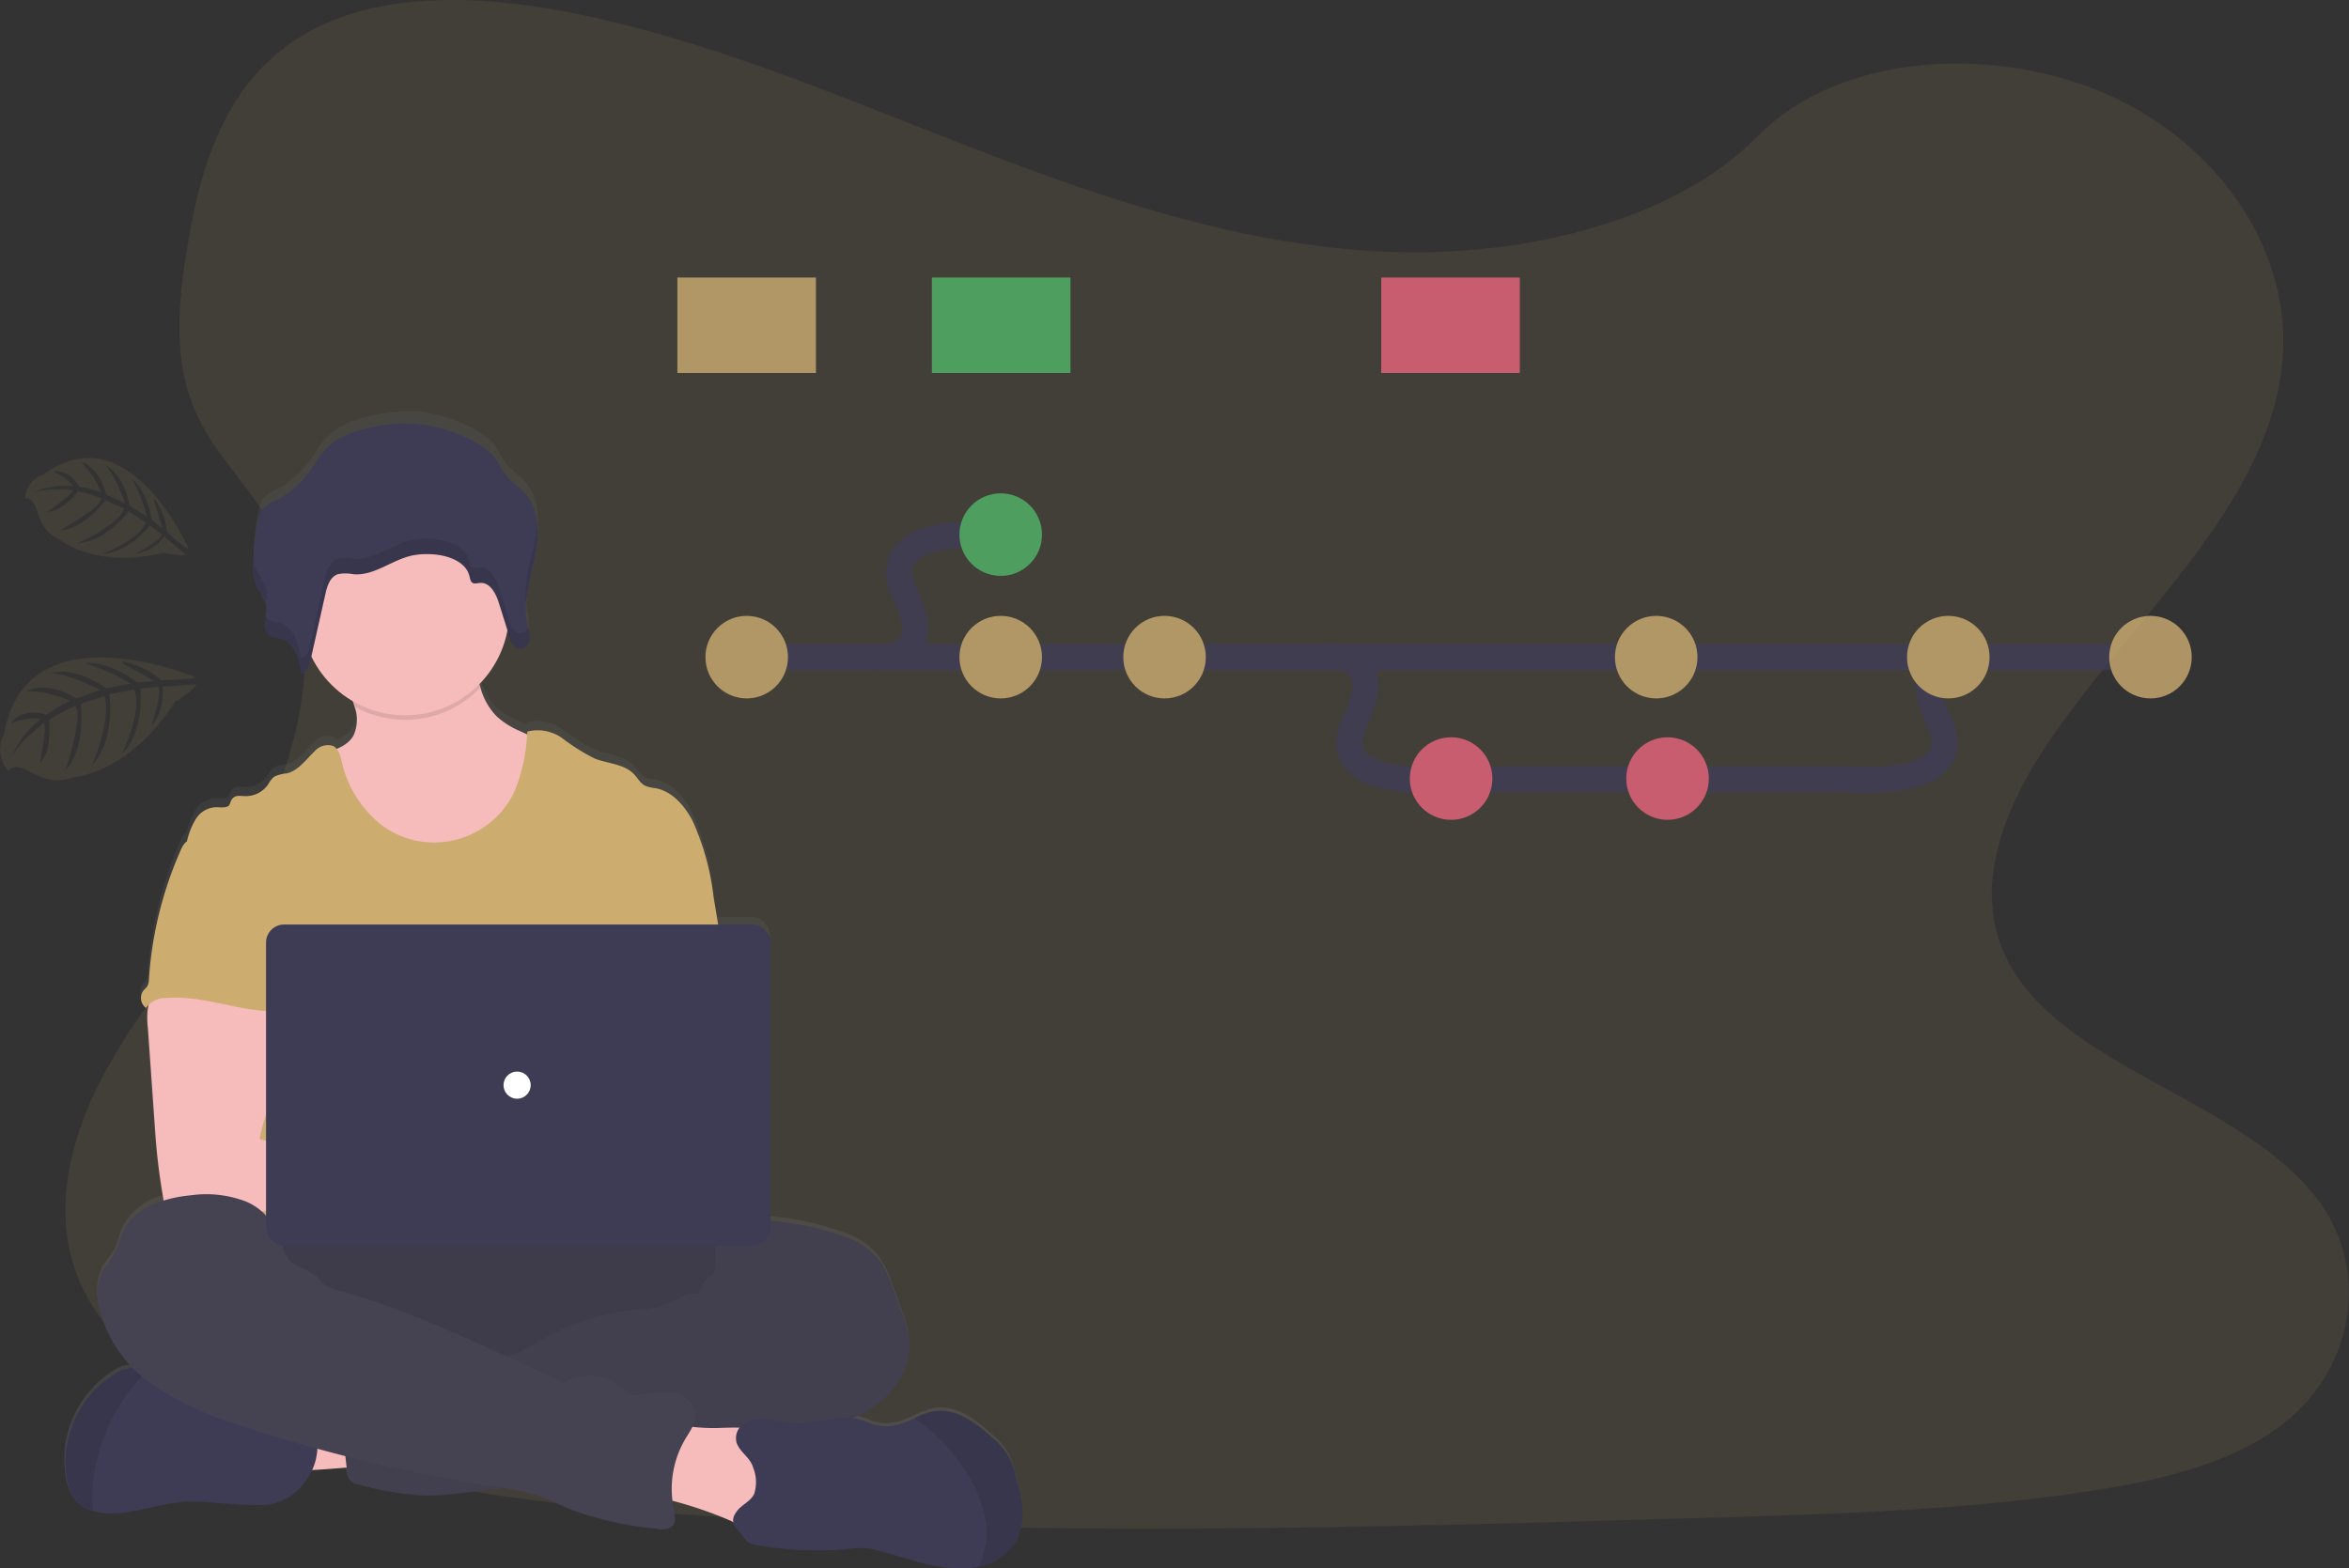<svg xmlns="http://www.w3.org/2000/svg" xmlns:xlink="http://www.w3.org/1999/xlink" viewBox="0 0 271.42 181.25"><rect x="0" y="0" width="271.42" height="181.25" fill="#333333" stroke="none"/><defs><style>.cls-1,.cls-6{fill:#cdac70;}.cls-1,.cls-10,.cls-5{opacity:0.1;}.cls-1,.cls-5,.cls-7{isolation:isolate;}.cls-2{fill:url(#名称未設定グラデーション_2);}.cls-3{fill:#f6bbbb;}.cls-4{fill:#454352;}.cls-11,.cls-5,.cls-7{fill:#040000;}.cls-7{opacity:0.05;}.cls-8{fill:#3e3c55;}.cls-9{fill:#fff;}.cls-12{opacity:0.8;}.cls-13{fill:none;stroke:#3e3c55;stroke-miterlimit:10;stroke-width:3px;}.cls-14{fill:#51b669;}.cls-15{fill:#eb647e;}</style><linearGradient id="名称未設定グラデーション_2" x1="143.62" y1="-6942.38" x2="143.62" y2="-6808.76" gradientTransform="matrix(1, 0, 0, -1, -80.89, -6761.31)" gradientUnits="userSpaceOnUse"><stop offset="0" stop-color="#7f8080" stop-opacity="0.25"/><stop offset="0.54" stop-color="#7f8080" stop-opacity="0.12"/><stop offset="1" stop-color="#7f8080" stop-opacity="0.1"/></linearGradient></defs><title>studyday1_1</title><g id="レイヤー_2" data-name="レイヤー 2"><g id="レイヤー_1-2" data-name="レイヤー 1"><path class="cls-1" d="M160.84,29.12c-16.92-.58-33-6.05-48.42-12S81.79,4.5,65.27,1.33C54.65-.7,42.5-1,34,4.7c-8.24,5.49-10.9,14.94-12.33,23.72C20.54,35,19.91,42,22.86,48.16c2.05,4.29,5.68,7.9,8.2,12,8.74,14.31,2.56,32-6.92,45.92-4.44,6.55-9.61,12.81-13,19.77s-5,15-2,22.09S19.15,160.3,26.83,164c15.61,7.57,34,9.74,51.93,11,39.69,2.72,79.59,1.54,119.39.37,14.73-.44,29.52-.88,44-3.16,8-1.27,16.35-3.27,22.19-8.1,7.42-6.16,9.25-16.57,4.29-24.29-8.34-12.93-31.37-16.15-37.21-30-3.2-7.65.09-16.16,4.75-23.25,10-15.2,26.75-28.54,27.63-45.93.61-11.93-7.44-23.89-19.9-29.54-13-5.92-31.16-5.17-40.78,4.63C193.2,25.76,175.78,29.64,160.84,29.12Z"/><path class="cls-2" d="M117.31,170.32a9.6,9.6,0,0,0-1-2.73,9.21,9.21,0,0,0-1.71-1.87c-1.89-1.72-4.22-3.47-6.73-3a9.4,9.4,0,0,0-2.24.82c-.36.17-.73.34-1.11.48a5.5,5.5,0,0,1-3.35.3c-.57-.16-1.11-.43-1.68-.61a5.71,5.71,0,0,0-.82-.18,13.33,13.33,0,0,0,1.59-.83c2.82-1.73,5.07-4.85,4.76-8.18a13.68,13.68,0,0,0-.88-3.26l-1-2.78a12.1,12.1,0,0,0-1.68-3.42A8.55,8.55,0,0,0,98,142.59a33.19,33.19,0,0,0-8.83-2.05l-.21,0V108.06a2.1,2.1,0,0,0-2.09-2.1H82.9c-.17-1.06-.35-2.13-.52-3.19A29.93,29.93,0,0,0,80,93.91c-.92-1.79-2.37-3.49-4.34-3.84a4.8,4.8,0,0,1-1.12-.26c-.58-.29-.89-.91-1.33-1.38-1.14-1.19-3-1.21-4.52-1.83A23,23,0,0,1,65,84.28a4.8,4.8,0,0,0-4.11-.82,2.58,2.58,0,0,1,0,.29l-.87-.4a9.72,9.72,0,0,1-2.66-1.6,7.58,7.58,0,0,1-1.89-3.42l-.12-.4a12.18,12.18,0,0,0,3.25-6.21l.21.69c0,.15.11.3.17.45a1.78,1.78,0,0,0,.52.74.71.71,0,0,0,.22.13.86.86,0,0,0,.23.06.85.85,0,0,0,.32,0A1.23,1.23,0,0,0,61,73a1.68,1.68,0,0,0,.09-.32c0-.07,0-.13,0-.2v-.27a.32.32,0,0,0,0-.13v-.07a.77.77,0,0,0,0-.15c0-.05,0,0,0-.05s0-.13,0-.19v0s0-.11,0-.17a.93.93,0,0,1,0-.1v0h0c0-.1-.05-.21-.07-.31a9.14,9.14,0,0,1-.15-2.76,30.14,30.14,0,0,1,.75-4l.06-.24.06-.28.12-.57h0l.09-.48.07-.43v-.05a12.57,12.57,0,0,0,.1-2.94h0a6.19,6.19,0,0,0-1.48-3.69c-.65-.73-1.52-1.27-2.13-2s-.89-1.6-1.48-2.31c-1.63-1.94-5.82-3.44-8.39-3.71-2.94-.29-7.7.46-10.07,2.2a9.64,9.64,0,0,0-2.09,2.45,12.18,12.18,0,0,1-4.2,4.18,4.92,4.92,0,0,0-1.91,1.21,3.13,3.13,0,0,0-.51,1.35,26.38,26.38,0,0,0-.54,5.17h0v.65a4.53,4.53,0,0,0,.41,1.89c0,.09.08.18.13.27l0,.05a10.66,10.66,0,0,1,.83,1.43,2,2,0,0,1,.13.43,3.43,3.43,0,0,1-.07,1.15h0a1.36,1.36,0,0,1,0,.17l0,.11a.25.25,0,0,1,0,.12l-.06.33h0a2.28,2.28,0,0,0,.06.9,1.17,1.17,0,0,0,.58.79,1.59,1.59,0,0,0,.47.14l.5.09a2.47,2.47,0,0,1,.59.22,2.6,2.6,0,0,1,.51.32l.22.22a4.74,4.74,0,0,1,.37.51c0,.09.11.19.15.28a6.33,6.33,0,0,1,.45,1.19c.07.24.13.48.18.73l.06.33a3.06,3.06,0,0,1,.05.32h0a.78.78,0,0,0,.21,0,1.41,1.41,0,0,0,.72-1,1.6,1.6,0,0,0,0-.21c.06-.27.13-.55.19-.83a12.13,12.13,0,0,0,4.77,5.26l.21.65A4.45,4.45,0,0,1,40.77,84a3.72,3.72,0,0,1-1.93,1.5,1.27,1.27,0,0,0-.43-.37,2,2,0,0,0-2.09.59c-1,1-1.9,2.3-3.28,2.61a3.82,3.82,0,0,0-1.46.4,3.41,3.41,0,0,0-.67.89,3.13,3.13,0,0,1-2.68,1.33c-.47,0-1-.13-1.37.22s-.26.67-.52.92-.93.18-1.42.16a2.81,2.81,0,0,0-2.32,1.33,8.66,8.66,0,0,0-1.05,2.61v0l-.19.16a2.85,2.85,0,0,0-.58.94A44.63,44.63,0,0,0,17.1,112.5a1.7,1.7,0,0,1-.17.73,5.14,5.14,0,0,1-.38.42,1.46,1.46,0,0,0,.2,2.06l0,0a1.64,1.64,0,0,1,.28-.37c0,.12-.06.24-.08.35a9.31,9.31,0,0,0,0,2.3q.36,5.45.75,10.89c.07,1,.14,2.05.23,3.07.18,2,.45,4,.79,5.93a2,2,0,0,0,.05.26A7.17,7.17,0,0,0,14,142.11c-.28.71-.4,1.48-.74,2.15s-1,1.34-1.4,2.07a6.32,6.32,0,0,0-.48,4.18,14,14,0,0,0,3.92,7.16H15a4.07,4.07,0,0,0-1.78.64,12.12,12.12,0,0,0-5.63,12.3,5.29,5.29,0,0,0,1.09,2.57,4.07,4.07,0,0,0,1.9,1.16,6.17,6.17,0,0,0,1.4.26c3.22.26,6.33-1.23,9.56-1.35a24.34,24.34,0,0,1,3.19.15c1.56.13,3.11.21,4.67.24a6.17,6.17,0,0,0,5.57-2.5,6.87,6.87,0,0,0,1-1.56c1.37-.08,2.89-.2,4-.28l0,.15a2.08,2.08,0,0,0,.57,1.45,2,2,0,0,0,.78.32,33.84,33.84,0,0,0,8,1.31,34.88,34.88,0,0,0,3.82-.29l4.77-.55a23.17,23.17,0,0,1,4.11.89c1.38.47,2.67,1.16,4,1.71a39.69,39.69,0,0,0,9.85,2.17,2,2,0,0,0,1.64-.26c.54-.52.36-1.39.21-2.13q-.09-.45-.15-.9a45.19,45.19,0,0,1,6.6,2.29l.38.16c.1.57.63,1,1.13,1.64a4.46,4.46,0,0,0,.58.72,2.08,2.08,0,0,0,.83.3,38.4,38.4,0,0,0,10.7.48,10.88,10.88,0,0,1,2.21-.07,9.6,9.6,0,0,1,1.59.35l3,.87a20.26,20.26,0,0,0,6.82,1.14,8.29,8.29,0,0,0,1.4-.2,6.52,6.52,0,0,0,4.41-3.09C118.55,175.53,118,172.78,117.31,170.32Z"/><path class="cls-3" d="M32.68,169.81c-.55-1.26-1.07-2.7-.52-3.95a3.39,3.39,0,0,1,1.74-1.64,8.26,8.26,0,0,1,2.35-.58,32.63,32.63,0,0,1,7.65-.1,12.53,12.53,0,0,1-.54,4.38c-.31,1.3-.48,1.5-1.83,1.56C40.65,169.53,32.89,170.27,32.68,169.81Z"/><ellipse class="cls-4" cx="55.96" cy="150.89" rx="37.38" ry="10.46"/><ellipse class="cls-5" cx="55.96" cy="150.89" rx="37.38" ry="10.46"/><path class="cls-3" d="M62.67,95.68a11.65,11.65,0,0,1-6,5.45,15.22,15.22,0,0,1-4.76.91,13.73,13.73,0,0,1-5.26-.64A12.17,12.17,0,0,1,41.16,97,26.91,26.91,0,0,1,38,90.63,7,7,0,0,1,37.33,87c1.34-.31,2.82-.76,3.51-2a4.33,4.33,0,0,0,.09-3.43c-.1-.33-.21-.66-.32-1-.26-.75-1.17-2.19-.53-2.84.4-.41,2.08-.62,2.66-.89,1.78-.82,3.42-2,5.38-2.4a13.06,13.06,0,0,1,5.12.33,1.7,1.7,0,0,1,.63.23,1.48,1.48,0,0,1,.47.71c.49,1.17.77,2.46,1.16,3.68a7.53,7.53,0,0,0,1.89,3.39A9.46,9.46,0,0,0,60,84.45l2.32,1.06a3.2,3.2,0,0,1,1.1.71A2.82,2.82,0,0,1,64,87.64,13.37,13.37,0,0,1,62.67,95.68Z"/><path class="cls-5" d="M55.48,79.48a12,12,0,0,1-14.55,2.16c-.1-.33-.21-.66-.32-1-.26-.75-1.16-2.19-.52-2.84.4-.41,2.07-.62,2.65-.89,1.78-.82,3.42-2,5.38-2.4a13,13,0,0,1,5.12.33,1.82,1.82,0,0,1,.64.23,1.56,1.56,0,0,1,.47.71C54.82,77,55.1,78.26,55.48,79.48Z"/><circle class="cls-3" cx="46.81" cy="70.63" r="12.03"/><path class="cls-6" d="M83.45,109.66l-1-6a29.28,29.28,0,0,0-2.41-8.77c-.91-1.77-2.37-3.46-4.33-3.81a4.76,4.76,0,0,1-1.13-.26c-.58-.28-.89-.9-1.33-1.36-1.14-1.19-3-1.2-4.53-1.8a23.55,23.55,0,0,1-3.68-2.3,4.88,4.88,0,0,0-4.11-.82,20.72,20.72,0,0,1-1.45,6.86,10.27,10.27,0,0,1-13.65,5A9.58,9.58,0,0,1,44,95.27,12.91,12.91,0,0,1,39.48,88c-.17-.69-.36-1.48-1-1.8a2,2,0,0,0-2.09.58c-1,.94-1.9,2.29-3.28,2.6a3.9,3.9,0,0,0-1.45.39,3.35,3.35,0,0,0-.68.88A3.14,3.14,0,0,1,28.3,92c-.48,0-1-.14-1.37.21s-.26.67-.52.91-.93.18-1.42.16a2.86,2.86,0,0,0-2.33,1.31,8.75,8.75,0,0,0-1.05,2.58c2.86,6.36,5.48,12.73,8.33,19.09a1.56,1.56,0,0,1,.21.79,1.92,1.92,0,0,1-.36.78c-1.4,2.25-1.35,5.08-1.2,7.73s.34,5.44-.84,7.81c-.32.65-.74,1.25-1,1.9-.72,1.47-1,6.19-.56,7.77h59.1c-1.12-3.09-.69-9.31-.46-12.6a45.68,45.68,0,0,0-.44-6.9C84,118.8,84.23,114.35,83.45,109.66Z"/><path class="cls-3" d="M17.09,116.51a9.15,9.15,0,0,0,0,2.28l.76,10.79c.07,1,.14,2,.23,3,.18,2,.45,3.92.78,5.87a1.05,1.05,0,0,0,1.08,1A38.34,38.34,0,0,0,30,140c5.15-.29,10.29-.94,15.45-.83,1.32,0,2.87,0,3.68-1a2.76,2.76,0,0,0-.72-3.59,6.06,6.06,0,0,0-3.82-1c-1.79,0-3.58.23-5.36.13a26.29,26.29,0,0,1-4.81-.89L30,131.63a17.49,17.49,0,0,1,1.17-3.9,20.09,20.09,0,0,0,1.71-7A7.69,7.69,0,0,0,30,114.32a9.54,9.54,0,0,0-5.74-1.3c-1.45,0-4-.31-5.28.26C17.89,113.74,17.28,115.48,17.09,116.51Z"/><path class="cls-4" d="M86.48,141.17a5.59,5.59,0,0,1,2.76-.08,33.72,33.72,0,0,1,8.84,2,8.7,8.7,0,0,1,3.43,2.41,11.86,11.86,0,0,1,1.68,3.4l1,2.75a13.37,13.37,0,0,1,.88,3.22c.31,3.29-1.94,6.39-4.77,8.1s-6.17,2.32-9.41,3-6.51,1.34-9.74,2.09a39.6,39.6,0,0,1-4.59.9c-3.46.4-7.08-.18-10.36,1a40.74,40.74,0,0,1-4,1.46,25,25,0,0,1-2.73.41l-6.23.71a34.72,34.72,0,0,1-3.81.3,34.41,34.41,0,0,1-8-1.29,1.54,1.54,0,0,1-1.35-1.76q-.41-3.5-.7-7a3.56,3.56,0,0,1,.3-2.22,3.49,3.49,0,0,1,2.48-1.18,63.61,63.61,0,0,1,11.94-.83c1.52-1.52,4-1.53,6-2.35A18.93,18.93,0,0,0,62.24,155a27.89,27.89,0,0,1,11.64-3.68,10.14,10.14,0,0,0,2.39-.34c1.54-.47,2.94-1.78,4.52-1.46a3.61,3.61,0,0,1,.79-1.63c.22-.19.5-.32.7-.53a2.1,2.1,0,0,0,.41-1.75,5.24,5.24,0,0,1,0-1.85,2.93,2.93,0,0,1,.29-.65A3.55,3.55,0,0,1,86.48,141.17Z"/><path class="cls-7" d="M86.48,141.17a5.59,5.59,0,0,1,2.76-.08,33.72,33.72,0,0,1,8.84,2,8.7,8.7,0,0,1,3.43,2.41,11.86,11.86,0,0,1,1.68,3.4l1,2.75a13.37,13.37,0,0,1,.88,3.22c.31,3.29-1.94,6.39-4.77,8.1s-6.17,2.32-9.41,3-6.51,1.34-9.74,2.09a39.6,39.6,0,0,1-4.59.9c-3.46.4-7.08-.18-10.36,1a40.74,40.74,0,0,1-4,1.46,25,25,0,0,1-2.73.41l-6.23.71a34.72,34.72,0,0,1-3.81.3,34.41,34.41,0,0,1-8-1.29,1.54,1.54,0,0,1-1.35-1.76q-.41-3.5-.7-7a3.56,3.56,0,0,1,.3-2.22,3.49,3.49,0,0,1,2.48-1.18,63.61,63.61,0,0,1,11.94-.83c1.52-1.52,4-1.53,6-2.35A18.93,18.93,0,0,0,62.24,155a27.89,27.89,0,0,1,11.64-3.68,10.14,10.14,0,0,0,2.39-.34c1.54-.47,2.94-1.78,4.52-1.46a3.61,3.61,0,0,1,.79-1.63c.22-.19.5-.32.7-.53a2.1,2.1,0,0,0,.41-1.75,5.24,5.24,0,0,1,0-1.85,2.93,2.93,0,0,1,.29-.65A3.55,3.55,0,0,1,86.48,141.17Z"/><path class="cls-8" d="M35.09,171.42a6.2,6.2,0,0,1-5.58,2.49c-1.56,0-3.11-.12-4.67-.25a26.27,26.27,0,0,0-3.2-.14c-3.22.12-6.34,1.6-9.55,1.34a7.45,7.45,0,0,1-1.41-.26,4,4,0,0,1-1.9-1.16,5.18,5.18,0,0,1-1.09-2.54,12,12,0,0,1,5.63-12.18,4.11,4.11,0,0,1,1.79-.64,4.38,4.38,0,0,1,1.81.4l0,0a13.65,13.65,0,0,1,4.48,3,2.42,2.42,0,0,0,.68.55,2.24,2.24,0,0,0,.81.15l3.43.22a7.22,7.22,0,0,1,1.73.24,12,12,0,0,1,1.81.78,22.71,22.71,0,0,0,5.9,1.36.89.89,0,0,1,.52.21.76.76,0,0,1,.16.34A6.67,6.67,0,0,1,35.09,171.42Z"/><path class="cls-5" d="M17,158.5a20.38,20.38,0,0,0-3.44,4.3,21.52,21.52,0,0,0-2.81,8.5,16.54,16.54,0,0,0,0,3.3,4,4,0,0,1-1.9-1.16,5.15,5.15,0,0,1-1.09-2.53,12,12,0,0,1,5.63-12.19,4.09,4.09,0,0,1,1.79-.63,4.21,4.21,0,0,1,1.81.39Z"/><path class="cls-3" d="M83.49,165c1.92-.05,4.07-.15,5.49,1.15s1.52,3.24,1.61,5.06l.1,2.11a4.21,4.21,0,0,1-.2,1.9,2.92,2.92,0,0,1-2.88,1.49,9.53,9.53,0,0,1-3.26-1,46.13,46.13,0,0,0-8.89-2.8c.1-1.46.27-2.91.5-4.35.16-1,.18-2.68.85-3.51s1.63-.41,2.6-.24A21.39,21.39,0,0,0,83.49,165Z"/><path class="cls-4" d="M32.71,143.8c0,.27-.41,0-.45-.28a6.39,6.39,0,0,0-3.92-4.7,12.82,12.82,0,0,0-6.3-.69c-3.2.3-6.8,1.53-8,4.52-.28.7-.4,1.46-.74,2.13s-1,1.33-1.4,2a6.2,6.2,0,0,0-.48,4.16,15,15,0,0,0,6.34,9.15,37.53,37.53,0,0,0,10.33,4.73,179.28,179.28,0,0,0,29.28,7,27.47,27.47,0,0,1,4.77,1c1.38.46,2.68,1.16,4,1.7a40.21,40.21,0,0,0,9.85,2.15,2,2,0,0,0,1.65-.26c.54-.5.36-1.38.2-2.11a11.36,11.36,0,0,1,1.34-8c.56-.94,1.29-1.9,1.18-3a3,3,0,0,0-2.65-2.38,13.63,13.63,0,0,0-3.81.26,2,2,0,0,1-1.29-.12,2.74,2.74,0,0,1-.51-.45,5.71,5.71,0,0,0-6.67-.94c-.47.26-1.18-.32-1.67-.54l-5.49-2.49C52,153.77,45.66,150.9,39,149.1a4.25,4.25,0,0,1-1.49-.62c-.33-.27-.57-.62-.88-.91a11.11,11.11,0,0,0-2.39-1.33C33.42,145.79,32.52,144.7,32.71,143.8Z"/><path class="cls-8" d="M117.46,178a6.52,6.52,0,0,1-4.41,3.06,9.5,9.5,0,0,1-1.39.2,20.78,20.78,0,0,1-6.83-1.13l-3-.85a9.52,9.52,0,0,0-1.6-.36A10.8,10.8,0,0,0,98,179a39.3,39.3,0,0,1-10.72-.48,1.89,1.89,0,0,1-.83-.3,4,4,0,0,1-.58-.71c-.82-1-1.71-1.56-.73-2.87.56-.76,1.6-1.14,2-2a4.46,4.46,0,0,0-.1-3c-.35-1.24-1.52-1.77-1.93-2.91a2.06,2.06,0,0,1,1-2.33,4.12,4.12,0,0,1,2.66-.38c.91.12,1.8.37,2.71.44,2.68.22,5.43-1.17,8-.39.57.18,1.11.45,1.68.6a5.57,5.57,0,0,0,3.35-.29c.38-.14.75-.31,1.12-.48a8.73,8.73,0,0,1,2.23-.8c2.51-.44,4.84,1.3,6.74,3a7.32,7.32,0,0,1,2.76,4.56C118.09,173,118.66,175.75,117.46,178Z"/><path class="cls-5" d="M117.46,178a6.52,6.52,0,0,1-4.41,3.06,8.59,8.59,0,0,0,.93-4.48,14.25,14.25,0,0,0-2.64-6.9,24.83,24.83,0,0,0-2.92-3.55c-.83-.83-1.85-1.5-2.74-2.26a8.76,8.76,0,0,1,2.23-.81c2.51-.43,4.84,1.31,6.74,3a9.74,9.74,0,0,1,1.71,1.86,9.42,9.42,0,0,1,1,2.7C118.09,173,118.66,175.75,117.46,178Z"/><path class="cls-6" d="M21.47,97.32a2.68,2.68,0,0,0-.59.93,43.81,43.81,0,0,0-3.68,15.06A1.54,1.54,0,0,1,17,114a3.88,3.88,0,0,1-.39.42,1.44,1.44,0,0,0,.18,2l.07.06a2.79,2.79,0,0,1,2.38-1.15c4.4-.35,8.69,1.7,13.1,1.54-.31-1.07-.76-2.1-1-3.19-1.12-4.83,1.68-10.09,0-14.74a3.84,3.84,0,0,0-1.82-2.25,4.74,4.74,0,0,0-1.16-.31c-1.12-.2-3.34-1.06-4.41-.72-.4.13-.56.5-.89.73A8.18,8.18,0,0,0,21.47,97.32Z"/><rect class="cls-8" x="30.74" y="106.84" width="58.3" height="37.12" rx="2.08"/><circle class="cls-9" cx="59.75" cy="125.4" r="1.57"/><path class="cls-8" d="M38.5,51.11a9.91,9.91,0,0,0-2.09,2.42,11.89,11.89,0,0,1-4.2,4.14,5,5,0,0,0-1.91,1.2,3.09,3.09,0,0,0-.51,1.34,25.87,25.87,0,0,0-.54,5.12,5.67,5.67,0,0,0,.41,2.52A8.41,8.41,0,0,1,30.8,70a6.67,6.67,0,0,1-.21,1.87,1.58,1.58,0,0,0,.64,1.66,4,4,0,0,0,1,.23c1.74.38,2.32,2.42,2.58,4.11.59,0,.86-.71,1-1.26l1.81-8.06c.2-.87.53-1.88,1.4-2.19a4.53,4.53,0,0,1,1.83,0c2.39.2,4.41-1.65,6.75-2.16a8.73,8.73,0,0,1,2.28-.15c1.85.09,4,.85,4.38,2.57.07.28.11.61.37.75s.54,0,.81,0c1.17-.12,1.86,1.2,2.2,2.28l1.23,3.92C59,74.2,59.31,74.9,60,75a1.19,1.19,0,0,0,1.19-1,4.73,4.73,0,0,0-.23-1.69c-.58-2.58.3-5.21.84-7.79s.64-5.55-1.17-7.53c-.66-.72-1.52-1.26-2.13-2s-.89-1.58-1.48-2.28c-1.64-1.93-5.83-3.41-8.4-3.66C45.64,48.64,40.88,49.39,38.5,51.11Z"/><g class="cls-10"><path class="cls-11" d="M60,73.15c-.64-.08-1-.79-1.13-1.37L57.6,67.86c-.34-1.08-1-2.4-2.2-2.28-.27,0-.57.14-.81,0s-.3-.47-.37-.75c-.39-1.73-2.53-2.48-4.38-2.57a8.73,8.73,0,0,0-2.28.15c-2.34.52-4.36,2.35-6.75,2.16a4.53,4.53,0,0,0-1.83,0c-.88.3-1.2,1.31-1.4,2.19l-1.81,8c-.12.56-.39,1.24-1,1.27-.26-1.69-.84-3.73-2.58-4.11a4.57,4.57,0,0,1-1-.23,1.05,1.05,0,0,1-.5-.56c0,.24-.11.48-.14.73a1.58,1.58,0,0,0,.64,1.66,4,4,0,0,0,1,.23c1.74.38,2.32,2.42,2.58,4.11.59,0,.86-.71,1-1.26l1.81-8.06c.2-.87.53-1.88,1.4-2.19a4.53,4.53,0,0,1,1.83,0c2.39.2,4.41-1.65,6.75-2.16a8.73,8.73,0,0,1,2.28-.15c1.85.09,4,.85,4.38,2.57.07.28.11.61.37.75s.54,0,.81,0c1.17-.12,1.86,1.2,2.2,2.28l1.23,3.92C59,74.2,59.32,74.9,60,75a1.19,1.19,0,0,0,1.19-1A3.45,3.45,0,0,0,61,72.54,1.08,1.08,0,0,1,60,73.15Z"/><path class="cls-11" d="M30.8,68.17A8.69,8.69,0,0,0,29.67,66a4.22,4.22,0,0,1-.39-1.57c0,.3,0,.59,0,.88a5.68,5.68,0,0,0,.42,2.52c.29.6.76,1.12,1,1.72A3.88,3.88,0,0,0,30.8,68.17Z"/><path class="cls-11" d="M61.76,62.61c-.47,2.28-1.22,4.6-1,6.88a44.58,44.58,0,0,1,1-5,13.31,13.31,0,0,0,.3-3.88A14.27,14.27,0,0,1,61.76,62.61Z"/></g><g class="cls-12"><line class="cls-13" x1="86.28" y1="75.94" x2="249.69" y2="75.94"/><path class="cls-13" d="M100.8,75.94s7.81,1.08,3.77-7.3,11-6.8,11-6.8"/><path class="cls-13" d="M152.84,75.94s7.81-1.08,3.77,7.3,11,6.8,11,6.8"/><path class="cls-13" d="M227.77,75.94S220,74.86,224,83.24,213,90,213,90"/><line class="cls-13" x1="213.03" y1="90.04" x2="169.91" y2="90.04"/><circle class="cls-6" cx="86.28" cy="75.94" r="4.77"/><circle class="cls-14" cx="115.63" cy="61.78" r="4.77"/><circle class="cls-6" cx="115.63" cy="75.94" r="4.77"/><circle class="cls-6" cx="134.56" cy="75.94" r="4.77"/><circle class="cls-15" cx="167.67" cy="89.97" r="4.77"/><circle class="cls-15" cx="192.68" cy="89.97" r="4.77"/><circle class="cls-6" cx="191.37" cy="75.94" r="4.77"/><circle class="cls-6" cx="248.48" cy="75.94" r="4.77"/><circle class="cls-6" cx="225.12" cy="75.94" r="4.77"/><rect class="cls-6" x="78.27" y="32.07" width="16.01" height="11.03"/><rect class="cls-14" x="107.68" y="32.07" width="16.01" height="11.03"/><rect class="cls-15" x="159.6" y="32.07" width="16.01" height="11.03"/></g><g class="cls-10"><path class="cls-6" d="M22.57,78.26S3,70,.46,84.87A3.61,3.61,0,0,0,1,89.09s.4-1,2.28,0A9.88,9.88,0,0,0,5.41,90a4.8,4.8,0,0,0,3-.16h0s6.42-.35,11.83-8.76c0,0,2.32-1.43,2.43-2l-3.87.26s.3,2.84-1.31,4.54c0,0,1.43-4.4.74-4.52-.14,0-2,.22-2,.22s.49,4.94-2.1,7.49c0,0,2.4-5,1.36-7.4l-2.86.55s.79,5.19-2,8.21c0,0,2.32-5.33,1.42-8l-2.73.92s.66,5.07-1.71,7.58c0,0,2.07-6.43,1.09-7.32a14.38,14.38,0,0,0-3,1.57s.39,3.66-1.11,5c0,0,.92-4.45.47-4.63,0,0-2.86,2.16-3.74,4a10.82,10.82,0,0,1,3.38-4.44,6.06,6.06,0,0,0-3.4.48s1-1.89,4.09-1A13.66,13.66,0,0,1,8.12,81a13.24,13.24,0,0,0-5.06-1.15s2.28-1.3,5.78.88l2.73-1S7.78,77.8,5.88,77.81c0,0,2.52-1,6.4,1.74L15.07,79a22.21,22.21,0,0,0-5.25-2.37s2.54-.4,6.06,2.24l1.91-.16s-2.31-1.37-3-1.7-.67-.55-.67-.55a9.22,9.22,0,0,1,4.48,2.14S22.56,78.5,22.57,78.26Z"/></g><g class="cls-10"><path class="cls-6" d="M21.85,63.53S14.93,47.51,5,54.86a3,3,0,0,0-2.1,2.79s.83-.38,1.35,1.33A8.13,8.13,0,0,0,5,60.71a3.93,3.93,0,0,0,1.9,1.63h0s4,3.46,12,1.54c0,0,2.2.47,2.57.22L19,62A5.23,5.23,0,0,1,15.66,64s3.36-1.8,3-2.26c-.06-.1-1.34-1-1.34-1S14.82,63.9,11.85,64c0,0,4.28-1.62,5-3.62l-2-1.31s-2.53,3.53-5.93,3.72c0,0,4.42-1.85,5.43-4l-2.16-1s-2.49,3.4-5.32,3.52c0,0,4.89-2.64,4.82-3.72A11.21,11.21,0,0,0,9,56.8s-1.85,2.39-3.5,2.32c0,0,3.09-2.12,2.92-2.48a12.3,12.3,0,0,0-4.51.26,8.93,8.93,0,0,1,4.54-.72,4.94,4.94,0,0,0-2.29-1.65s1.66-.55,3,1.74a11.41,11.41,0,0,1,2.53.64,10.7,10.7,0,0,0-2.35-3.56s2.09.52,2.93,3.81l2.18,1s-1.14-3.32-2.28-4.39c0,0,2.06.86,2.81,4.68l2,1.25a18.37,18.37,0,0,0-1.77-4.4s1.74,1.21,2.33,4.78l1.22,1s-.59-2.13-.82-2.73-.09-.7-.09-.7a7.52,7.52,0,0,1,1.44,3.83A18.59,18.59,0,0,0,21.85,63.53Z"/></g></g></g></svg>